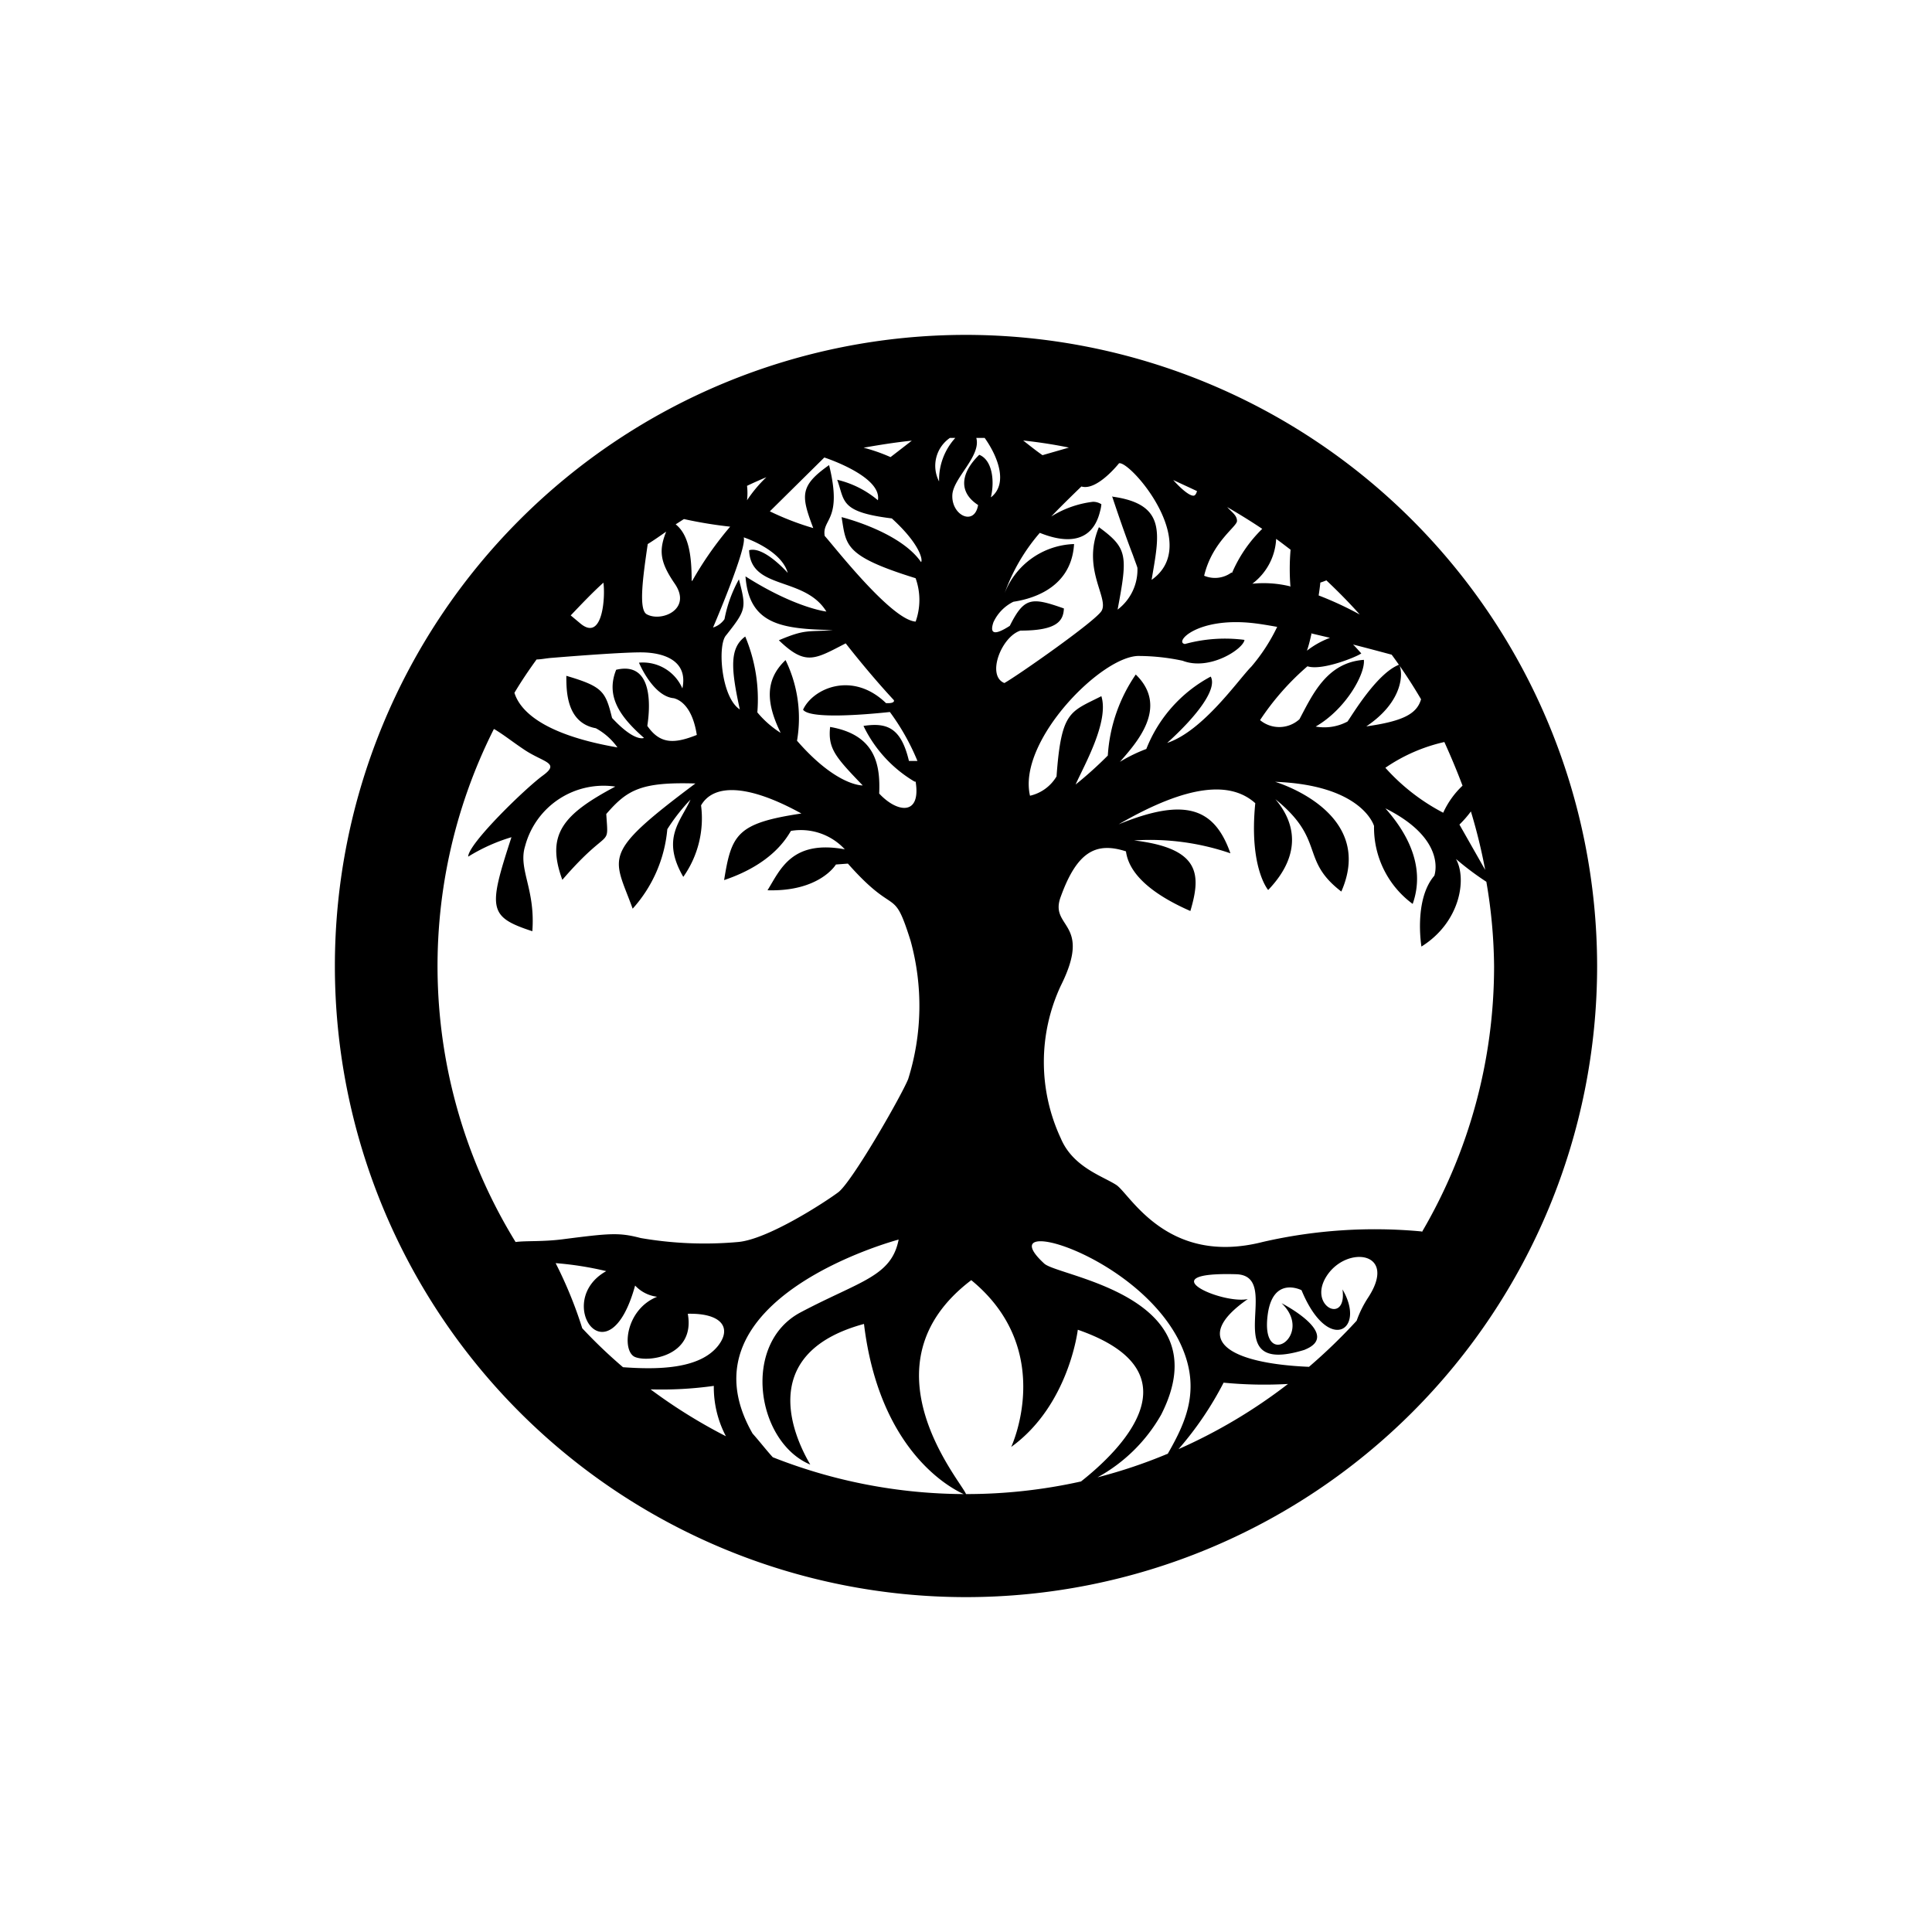 <svg id="Symbols" xmlns="http://www.w3.org/2000/svg" viewBox="0 0 150 150"><title>Yggdrasil-bold</title><path d="M75,26a49,49,0,1,0,49,49A49.05,49.05,0,0,0,75,26Zm38.55,35a6.69,6.69,0,0,0-1.5,2.1,15.86,15.86,0,0,1-4.49-3.49,13.21,13.21,0,0,1,4.58-2C112.66,58.76,113.13,59.88,113.55,61Zm.65,2a42.35,42.35,0,0,1,1.11,4.54l-2-3.52A8.38,8.38,0,0,0,114.2,63Zm-8.14-6.59c3-2,2.87-4.31,2.56-4.8-1.75.68-3.69,4-4,4.41a3.81,3.81,0,0,1-2.47.39c2.37-1.37,3.86-4.12,3.74-5.18-2.9.21-4,2.74-5,4.61a2.33,2.33,0,0,1-3.06.07,20.33,20.33,0,0,1,3.68-4.18c1.13.37,3.87-.75,4.18-1-.22-.24-.43-.49-.64-.69,1.06.27,2.07.54,3,.79a39.71,39.71,0,0,1,2.28,3.46C110,55.45,108.88,56,106.06,56.4ZM94,52.53a10.89,10.89,0,0,0-5,5.62,11.93,11.93,0,0,0-2.05,1c1.24-1.43,3.85-4.24,1.23-6.78a12.46,12.46,0,0,0-2.17,6.29,29.9,29.9,0,0,1-2.5,2.25c.63-1.43,2.62-4.87,2-6.86-2.43,1.24-3.11,1.12-3.48,6.23a3.23,3.23,0,0,1-2.06,1.5c-1-4.26,5.67-11,8.54-10.85a16.59,16.59,0,0,1,3.31.37c2.11.81,4.73-.93,4.8-1.62A11.77,11.77,0,0,0,92,50c-.87-.12.93-2.11,5.3-1.62.54.06,1.18.17,1.86.29a14.15,14.15,0,0,1-2,3.08c-1,1-3.74,5-6.54,5.93C93,55.53,94.52,53.47,94,52.53Zm7.3,52.26c2.87-1.15-1.58-3.5-1.8-3.61,2.62,2.5-1.69,5.36-1.07.85.42-3,2.62-1.86,2.62-1.86,2.06,5,5.05,3.12,3.18-.06.38,2.81-2.77,1.3-1.21-1.07s5.52-1.86,3.21,1.69a8.47,8.47,0,0,0-.9,1.81,43.11,43.11,0,0,1-3.7,3.58c-6.19-.26-9.3-2.1-4.75-5.26-2,.42-7.75-2.12-.94-1.93C99.85,99,94.21,107,101.32,104.79ZM95,107.35a32.63,32.63,0,0,0,5,.1,41.06,41.06,0,0,1-8.5,5.06A25.83,25.83,0,0,0,95,107.35Zm-4.37,5.53a39.65,39.65,0,0,1-5.42,1.82,12.67,12.67,0,0,0,4.94-4.86c4.72-9.26-8-10.71-9.08-11.74C76.8,94.17,88,97.28,91.49,104,93.37,107.69,92.1,110.36,90.66,112.88ZM60,113.14c-.53-.58-1-1.2-1.57-1.84-6-10.48,11.34-15.06,11.34-15.06-.56,2.88-3,3.21-7.61,5.65s-3.43,10.07.75,11.82c-1.9-3.25-3.43-8.86,4.17-10.92,1.19,9.85,6.7,12.74,7.74,13.21A40.8,40.8,0,0,1,60,113.14Zm-14.79-10a32.92,32.92,0,0,0-2.07-5.07,25.36,25.36,0,0,1,3.93.62c-4.15,2.31.15,8.7,2.24,1.12a2.8,2.8,0,0,0,1.71.87c-2.49,1-2.76,4.25-1.71,4.68S54,105.29,53.4,102c2.65-.06,3.44,1.11,2.34,2.5-1.46,1.82-4.72,1.84-7.37,1.65A38.91,38.91,0,0,1,45.21,103.13Zm10.21,4.47a8.17,8.17,0,0,0,.94,3.9,41.43,41.43,0,0,1-5.85-3.64A29.27,29.27,0,0,0,55.42,107.6Zm20-8.21c6.61,5.43,3.09,12.94,3.09,12.94,4.49-3.24,5.17-9.1,5.17-9.1,9.53,3.31,3.28,9.39.25,11.78A40.91,40.91,0,0,1,75,116C74.67,115.06,66.7,106,75.41,99.39Zm-4.33-54.5a5,5,0,0,1,0,3.36c-1.91-.12-6.45-6-7.06-6.65-.23-1.35,1.41-1.17.34-5.5-2.3,1.62-2.18,2.37-1.23,4.89a21.43,21.43,0,0,1-3.37-1.3L64,35.52s4.49,1.45,4.16,3.32A7.59,7.59,0,0,0,65,37.25c.6,1.64.17,2.5,4.24,3,2.2,2,2.42,3.25,2.27,3.39-1.64-2.38-6.17-3.49-6.17-3.49C65.71,42.32,65.47,43.15,71.08,44.89Zm0,15.79c.43,2.67-1.44,2.42-2.83.92.09-2.14-.22-4.55-3.81-5.17-.18,1.69.42,2.34,2.53,4.54,0,0-2,.09-5.1-3.47a10.29,10.29,0,0,0-.89-6.26c-1.63,1.54-1.5,3.36-.38,5.65a7.74,7.74,0,0,1-1.81-1.59,12.61,12.61,0,0,0-.94-5.89c-1.22.89-1.12,2.48-.42,5.66-1.45-.93-1.75-5-1.07-5.75,1.58-2,1.58-2.11,1-4.35a10.26,10.26,0,0,0-1.12,3.09,1.68,1.68,0,0,1-.89.65s2.67-6.22,2.38-7c0,0,2.91.94,3.42,2.76,0,0-1.84-2.1-3-1.76.12,3.12,4.3,2,6,4.76,0,0-2.41-.27-6.28-2.73.28,3.8,2.91,4.08,6.79,4.17-2,.16-2.1-.1-4.2.79,2.08,2,2.77,1.49,5.19.24,0,0,1.77,2.29,3.74,4.41,0,0,.14.27-.61.23-2.62-2.53-5.69-1.13-6.44.51.52.75,4.87.38,6.74.18a17.77,17.77,0,0,1,2.14,3.8h-.66c-.61-2.58-1.7-3-3.53-2.72A10.13,10.13,0,0,0,71,60.68ZM47.84,52c-.83,2.06.29,3.65,2.16,5.29,0,0-.7.37-2.48-1.55-.51-2.05-.7-2.43-3.55-3.27,0,1.17,0,3.65,2.29,4.07a5,5,0,0,1,1.68,1.49c-5.78-1-7.57-2.85-8-4.24.53-.89,1.11-1.75,1.72-2.59.36,0,.77-.1,1.26-.13,0,0,5-.42,6.82-.42s3.7.65,3.24,2.8a3.34,3.34,0,0,0-3.37-2s1.08,2.62,2.71,2.76c.56.15,1.45.75,1.78,2.85-1.78.71-2.86.71-3.84-.7C50.23,56.38,51.26,51.19,47.84,52Zm-1-6.82c.17,1,0,4.74-1.8,3.21l-.73-.61C45.15,46.9,46,46,46.88,45.21Zm4.92-4c-.62,1.52-.56,2.41.63,4.14,1.37,2-1.06,3-2.18,2.37-.65-.36-.29-2.92.08-5.45C50.81,41.92,51.3,41.57,51.8,41.22Zm1.94,3.89c0-2-.24-3.56-1.24-4.36l.64-.41a33.67,33.67,0,0,0,3.59.59A26.86,26.86,0,0,0,53.74,45.11Zm48.08,4.1,1.48.35a6.69,6.69,0,0,0-1.79,1C101.63,50.06,101.73,49.62,101.82,49.21Zm-1.63-3.65a8.69,8.69,0,0,0-2.92-.2,4.63,4.63,0,0,0,1.85-3.48c.38.27.75.56,1.12.84A17.56,17.56,0,0,0,100.19,45.56Zm-4.54-1.07a2.16,2.16,0,0,1-2.12.25c.62-2.62,2.55-3.81,2.55-4.25s-.39-.67-.76-1.08c.93.54,1.84,1.1,2.72,1.69A10.65,10.65,0,0,0,95.65,44.49Zm-9.27-5.93c.73,2.2,1.28,3.7,1.62,4.58.22.62.35.94.35,1a3.89,3.89,0,0,1-1.54,3.23c.79-4.21.79-4.76-1.45-6.4-1.36,3.23.79,5.47.21,6.49-.43.78-6.63,5.11-7.55,5.61-1.41-.56-.24-3.6,1.25-4.07,2.82,0,3.33-.74,3.37-1.72-2.52-.89-3.08-.88-4.2,1.35-1.55,1-1.46.28-1.27-.28a3.33,3.33,0,0,1,1.55-1.59c.88-.14,4.49-.76,4.71-4.48A6,6,0,0,0,78,46.05a14.7,14.7,0,0,1,2.73-4.68c1.1.44,3.94,1.39,4.68-1.68a2.73,2.73,0,0,0,.1-.54,1.17,1.17,0,0,0-.66-.19,7.87,7.87,0,0,0-3.23,1.14c.74-.79,2.34-2.33,2.34-2.33,1.21.37,2.92-1.8,2.92-1.8.85-.23,6.49,6.27,2.53,9.05C90,41.51,90.63,39.15,86.38,38.56Zm6.6-.4c-.06.2-.13.33-.24.36-.29.06-.94-.46-1.61-1.21C91.75,37.58,92.37,37.86,93,38.16Zm-12-2.78c-.52-.36-1-.75-1.5-1.14,1.2.13,2.39.31,3.55.55Zm-4,3.23c.28-1.17.13-2.84-.91-3.26-1.4,1.36-1.68,2.87-.09,3.9-.28,1.67-2.08.81-2-.78C74,37.12,76.19,35.41,75.8,34l.65,0C77.48,35.45,78.29,37.55,76.94,38.61ZM74.17,34a4.83,4.83,0,0,0-1.26,3.38A2.63,2.63,0,0,1,73.75,34Zm-3.35.19c-1,.78-1.68,1.3-1.68,1.3a13.24,13.24,0,0,0-2.09-.73C68.29,34.54,69.54,34.34,70.82,34.21ZM59.5,37.05A10.44,10.44,0,0,0,58,38.84a4.93,4.93,0,0,0,0-1.12C58.48,37.49,59,37.26,59.5,37.05Zm42.88,9.18c.1-.64.13-1,.13-1,.17-.05.32-.11.47-.17.9.85,1.77,1.73,2.59,2.65A26.34,26.34,0,0,0,102.38,46.23Zm-64,10.38c.85.52,1.26.88,2.33,1.6,1.5,1,2.81,1,1.44,2s-5.8,5.3-5.8,6.3A13.94,13.94,0,0,1,39.71,65c-1.81,5.55-1.81,6.18,1.62,7.3.25-3.3-1.12-4.8-.56-6.61a6.3,6.3,0,0,1,7-4.62c-4,2.13-5.42,3.68-4.11,7.24C47.38,64,47.25,66,47.07,63.2c1.62-1.87,2.68-2.5,6.92-2.37-7.42,5.55-6.36,5.61-4.87,9.72a10.61,10.61,0,0,0,2.69-6.17,14.76,14.76,0,0,1,1.8-2.3c-.75,1.69-2.3,3-.56,6a7.86,7.86,0,0,0,1.38-5.55c.93-1.62,3.49-1.74,7.79.63-5,.75-5.43,1.61-6,5.17C60,67.06,61.1,65,61.41,64.51a4.65,4.65,0,0,1,4.18,1.43c-4.12-.75-5,1.56-6,3.18,4.06.12,5.31-2,5.31-2l.93-.07c3.8,4.3,3.49,1.62,4.87,6a19,19,0,0,1-.19,10.73c-.56,1.37-4.37,8-5.43,8.79s-5.49,3.67-7.79,3.86a29.08,29.08,0,0,1-7.55-.31c-1.68-.44-2.4-.37-6,.09-1.58.21-2.92.11-3.71.22a40.9,40.9,0,0,1-1.69-39.82Zm72,39a38.86,38.86,0,0,0-12.32.81C90.6,98.33,87.73,92.69,86.67,92s-3.37-1.38-4.31-3.62a14,14,0,0,1,0-11.85c2.5-5-.94-4.44,0-6.92,1.27-3.51,2.75-4.26,5.06-3.51.28,2.11,2.74,3.64,5,4.63.81-2.75.87-4.86-4.37-5.48a19.27,19.27,0,0,1,7.48,1C94.28,62.7,92,61.9,86.85,64c5.49-3.18,8.74-3.32,10.61-1.64-.5,5,1,6.74,1,6.74,2.75-2.87,2-5.37.56-7.05,3.93,3.18,1.88,4.68,5.12,7.17C106.87,63,99,60.7,99,60.7c6.8.25,7.68,3.43,7.68,3.43a7.36,7.36,0,0,0,3,6.05c1.06-3-.56-5.67-2.12-7.42,4.86,2.43,3.8,5.23,3.8,5.23-1.61,1.88-1,5.5-1,5.5,3-1.87,3.55-5.24,2.68-6.8a22.51,22.51,0,0,0,2.36,1.77A40.27,40.27,0,0,1,116,75,40.77,40.77,0,0,1,110.4,95.65Z"/></svg>